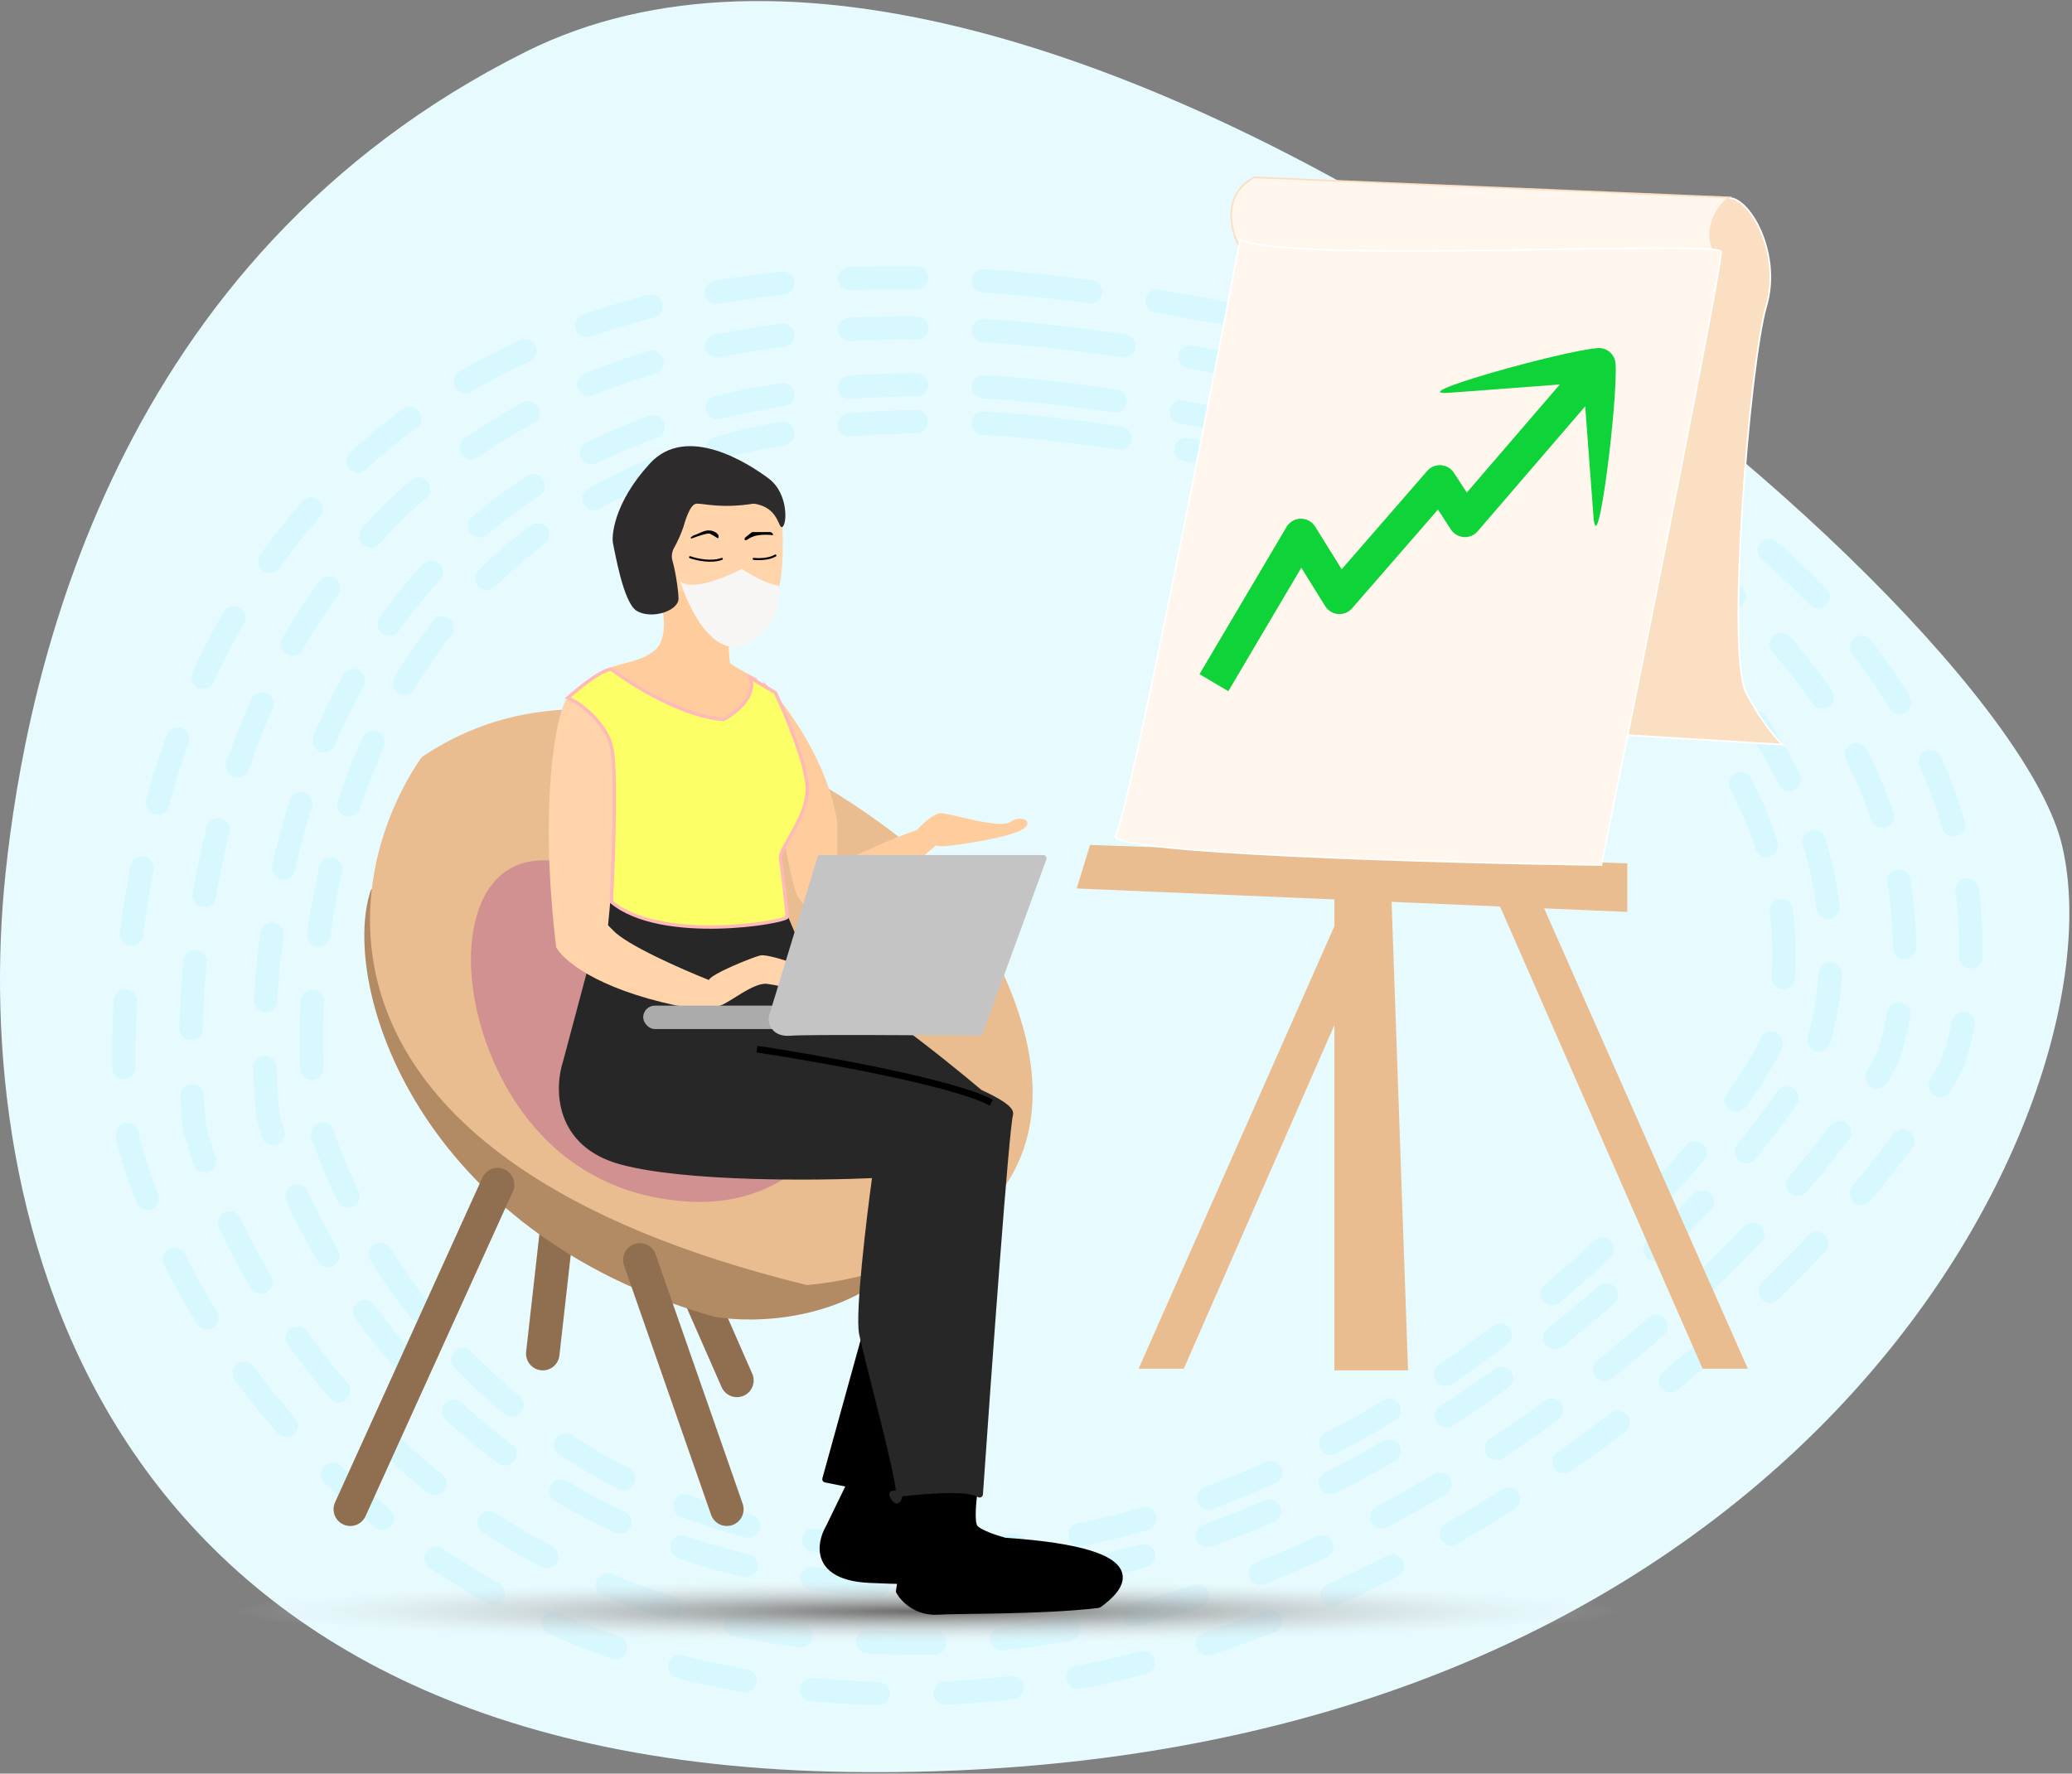 <svg width="619" height="530" viewBox="0 0 619 530" fill="none" xmlns="http://www.w3.org/2000/svg">
<rect x="0" y="0" width="619" height="530" fill="#808080" stroke="none"/>
<path d="M253.651 529.5C25.651 526.3 -8.848 361.001 1.651 261.001C7.905 201.437 33.8 77.1 157 15.5C311 -61.5 597.5 175.5 616 252.5C634.5 329.5 538.651 533.5 253.651 529.5Z" fill="#E7FBFF"/>
<path d="M313.678 85.694C70.877 58.494 28.844 244.027 38.178 340.194C52.511 395.527 119.077 506.194 270.677 506.194C422.277 506.194 555 372.834 583.5 317.5C607.333 244 556.478 112.894 313.678 85.694Z" stroke="#D8F8FF" stroke-width="7" stroke-linecap="round" stroke-linejoin="round" stroke-dasharray="20 20"/>
<path d="M313.722 100.501C88.434 75.242 49.432 247.538 58.093 336.843C71.392 388.229 133.157 491 273.823 491C414.489 491 537.638 367.155 564.083 315.769C586.197 247.513 539.009 125.76 313.722 100.501Z" stroke="#D8F8FF" stroke-width="7" stroke-linecap="round" stroke-linejoin="round" stroke-dasharray="20 20"/>
<path d="M313.66 117.285C107.733 94.211 72.083 251.601 79.999 333.18C92.155 380.12 148.613 474 277.19 474C405.767 474 518.333 360.869 542.505 313.929C562.719 251.578 519.586 140.359 313.66 117.285Z" stroke="#D8F8FF" stroke-width="7" stroke-linecap="round" stroke-linejoin="round" stroke-dasharray="20 20"/>
<path d="M313.62 128.145C120.014 106.485 86.497 254.23 93.939 330.81C105.368 374.873 158.448 463 279.332 463C400.217 463 506.048 356.802 528.774 312.739C547.779 254.209 507.227 149.805 313.62 128.145Z" stroke="#D8F8FF" stroke-width="7" stroke-linecap="round" stroke-linejoin="round" stroke-dasharray="20 20"/>
<ellipse cx="277" cy="481.5" rx="209" ry="9.5" fill="url(#paint0_radial_1619_1669)"/>
<path d="M166.651 364.5L162.151 404.5M220.151 412.5L207.651 384" stroke="#8F6F50" stroke-width="10" stroke-linecap="round" stroke-linejoin="round"/>
<path d="M213.652 392.5C125.652 367.7 102.651 294.5 111.651 266.5L269.152 376C251.952 394 224.985 394.5 213.652 392.5Z" fill="#B28A64" stroke="#B28A64" stroke-width="2" stroke-linejoin="round"/>
<path d="M241.151 383C89.977 345.905 101.585 263.962 126.441 227.309C126.582 227.101 126.763 226.925 126.971 226.785C182.527 189.579 254.207 236.054 283.151 264C342.351 350.8 279.818 379.5 241.151 383Z" fill="#EABD91" stroke="#EABD91" stroke-width="2" stroke-linejoin="round"/>
<path d="M202.838 357.847C247 362.201 259.34 319.369 259.99 297.408C260.434 291.285 212.277 273.502 174.461 260.38C144.207 249.883 140.25 277.933 142.053 293.27C143.913 312.981 158.675 353.493 202.838 357.847Z" fill="#D19191" stroke="#D19191" stroke-width="2" stroke-linejoin="round"/>
<path d="M233.652 157L231.152 149.5C223.818 148 208.852 145 207.652 145C206.152 145 200.152 154 199.152 155.5C198.152 157 195.152 161 201.152 176.5C207.152 192 218.652 191.5 222.152 191.5C223.652 191.5 228.652 187 229.652 185C230.652 183 233.152 177 233.652 169C234.052 162.6 233.818 158.334 233.652 157Z" fill="#FFD4AA"/>
<path d="M247.652 456.5L256.152 439H272.652L270.652 456.5C278.652 457.334 297.252 460.2 307.652 465C318.052 469.8 303.319 471.667 294.652 472C289.819 472.334 276.052 472.8 259.652 472C243.252 471.2 244.819 461.334 247.652 456.5Z" fill="black" stroke="black" stroke-width="2" stroke-linejoin="round"/>
<path d="M271.651 456.5V445H291.151C290.651 448.167 289.951 454.9 291.151 456.5C292.351 458.1 297.651 459.834 300.151 460.5C347.17 463.661 333.987 475.214 328.357 479.35C328.218 479.452 328.065 479.511 327.894 479.53C310.904 481.496 286.519 481.103 280.151 481.5C273.751 481.9 269.818 477.667 268.651 475.5L271.651 456.5Z" fill="black"/>
<path d="M246.651 442L259.651 395L280.151 412L261.651 445L246.651 442Z" fill="black"/>
<path d="M271.651 456.5V445H291.151C290.651 448.167 289.951 454.9 291.151 456.5C292.351 458.1 297.651 459.834 300.151 460.5C347.17 463.661 333.987 475.214 328.357 479.35C328.218 479.452 328.065 479.511 327.894 479.53C310.904 481.496 286.519 481.103 280.151 481.5C273.751 481.9 269.818 477.667 268.651 475.5L271.651 456.5Z" stroke="black" stroke-width="2" stroke-linejoin="round"/>
<path d="M246.651 442L259.651 395L280.151 412L261.651 445L246.651 442Z" stroke="black" stroke-width="2" stroke-linejoin="round"/>
<path d="M169.151 317.5L183.151 265L234.151 273.5L241.151 290C253.951 295.2 280.818 316.529 292.651 326.543C298.562 329.268 302.082 331.566 301.651 333C300.451 337 295.151 410.334 292.651 446.5C289.721 444.303 276.507 445.291 268.669 446.241C268.666 446.339 268.661 446.425 268.651 446.5C268.251 449.7 267.151 447.834 266.651 446.5C267.27 446.416 267.946 446.329 268.669 446.241C268.779 441.141 259.123 405.86 257.651 398.5C256.451 392.5 259.818 364.334 261.651 351C244.318 351.834 204.851 352.2 185.651 347C166.451 341.8 166.651 325.167 169.151 317.5Z" fill="#272727"/>
<path d="M234.151 306.624C232.083 306.05 230.076 305.507 228.151 305C205.351 299 217.651 302.5 226.651 305L234.151 306.624ZM234.151 306.624C253.927 312.109 279.347 320.408 292.651 326.543M292.651 326.543C298.562 329.268 302.082 331.566 301.651 333C300.451 337 295.151 410.334 292.651 446.5C289.451 444.1 273.985 445.5 266.651 446.5C267.151 447.834 268.251 449.7 268.651 446.5C269.151 442.5 259.151 406 257.651 398.5C256.451 392.5 259.818 364.334 261.651 351C244.318 351.834 204.851 352.2 185.651 347C166.451 341.8 166.651 325.167 169.151 317.5L183.151 265L234.151 273.5L241.151 290C253.951 295.2 280.818 316.529 292.651 326.543Z" stroke="#272727" stroke-width="2" stroke-linejoin="round"/>
<path d="M226.151 313.5C244.818 316.315 284.951 323.456 296.151 329.5" stroke="black" stroke-width="2" stroke-linejoin="round"/>
<path d="M196.152 194.5C200.152 190.9 198.818 182.334 197.652 178.5L206.652 176.5C210.652 180.334 218.452 188.4 217.652 190C216.852 191.6 217.318 196.334 217.652 198.5C221.252 200.9 224.485 202.5 225.652 203C227.318 206.5 230.452 213.8 229.652 215C228.652 216.5 209.652 222 208.152 221C206.652 220 176.152 204.5 179.652 201.5C183.152 198.5 191.152 199 196.152 194.5Z" fill="#FFCD9D" stroke="#FFCD9D"/>
<path d="M166.151 283C161.151 241.5 165.651 214 169.651 208C173.151 208.5 180.751 211.8 183.151 221C185.551 230.2 183.151 261.834 181.651 276.5L183.151 278C187.099 282.343 203.712 289.641 211.835 292.875C211.745 292.659 212.179 292.128 214.151 291C217.651 289 225.151 286 227.151 285.5C229.151 285 241.151 288.5 247.151 293C251.951 296.6 243.151 296.5 238.151 296C236.484 295.5 232.351 294.4 229.151 294C225.151 293.5 218.151 299.5 215.151 300.5C212.751 301.3 205.484 300.834 202.151 300.5C177.751 295.3 167.984 286.667 166.151 283Z" fill="#FFD4AA"/>
<path d="M221.651 170C208.851 176.4 203.985 175 203.151 173.5C205.651 181.667 213.051 196.9 222.651 192.5C232.251 188.1 233.318 179 232.651 175C229.051 174.6 223.818 171.5 221.651 170Z" fill="#F8F5F5"/>
<path d="M206.151 166.5C207.985 167.167 212.451 168.2 215.651 167M225.151 167C226.485 167.167 229.651 167.2 231.651 166" stroke="black" stroke-width="0.6" stroke-linecap="round"/>
<path d="M224.597 159.044L222.597 160.644C222.449 160.762 222.394 161.251 222.532 161.381C222.659 161.5 222.912 161.493 223.651 161C224.089 160.709 225.05 160.192 226.151 160C227.775 159.718 229.704 159.762 230.706 159.911C230.878 159.937 231.018 159.753 230.919 159.61C230.71 159.308 230.423 159 230.151 159H224.72C224.675 159 224.632 159.016 224.597 159.044Z" fill="black"/>
<path d="M211.651 158.5C213.266 158.501 214.276 159.3 214.63 159.959C214.644 159.986 214.651 160.017 214.651 160.048V160.627C214.651 160.787 214.473 160.883 214.339 160.796C213.753 160.416 212.815 159.832 212.151 159.501C211.518 159.184 208.754 160.1 206.637 160.909C206.417 160.993 206.243 160.682 206.431 160.541L207.119 160.025C207.14 160.009 207.164 159.997 207.19 159.991C208.517 159.645 210.166 158.5 211.651 158.5Z" fill="black"/>
<path d="M204.151 157.501C203.475 159.529 202.341 162.015 201.369 163.722C200.73 164.843 200.531 166.287 200.888 167.528C202.052 171.574 202.925 178.541 202.651 179.501C201.651 183.001 194.151 185.001 190.151 182.501C186.151 180.001 183.651 164.501 183.151 162.501C182.651 160.501 183.151 150.501 194.151 138.501C205.151 126.501 223.651 138.501 229.651 143.001C235.651 147.501 235.151 157.001 233.651 157.501C232.451 157.901 232.651 151.501 225.151 150.501C215.651 152.001 210.651 150.501 208.151 150.501C205.997 150.501 204.468 156.549 204.151 157.501Z" fill="#2D2B2B"/>
<path d="M398.651 409.5V224.5H414.151L420.651 409.5H398.651Z" fill="#EABD91"/>
<path d="M486.151 258L325.651 252.5L321.651 265.5L486.151 272.5V258Z" fill="#EABD91"/>
<path d="M522.151 409L416.651 170.5H404.151L508.651 409H522.151Z" fill="#EABD91"/>
<path d="M340.151 409L445.651 170.5H458.151L353.651 409H340.151Z" fill="#EABD91"/>
<path d="M515.151 59.5C510.351 61.9 509.818 70.5 510.151 74.5L441.651 217L532.651 222.5C530.985 221.167 526.451 216.2 521.651 207C515.651 195.5 522.651 108.5 527.651 91.5C532.651 74.5 521.151 56.5 515.151 59.5Z" fill="#FBDFC3" stroke="white" stroke-width="0.5" stroke-linecap="round"/>
<path d="M374.651 53.001C364.251 58.6 367.985 70.334 371.151 75.501H512.151C508.551 67.501 513.651 61.167 516.651 59.001L374.651 53.001Z" fill="#FFF6ED" stroke="#FBDFC3" stroke-width="0.5" stroke-linecap="round"/>
<path d="M228.651 205C234.485 211 246.851 227.6 249.651 246V259C255.151 256.334 267.751 250.5 274.151 248.5C275.651 246.834 279.151 243.5 281.151 243.5C283.651 243.5 299.151 248.5 302.151 246C305.151 243.5 313.151 247 294.651 250.5C281.828 252.927 279.339 252.525 279.771 251.832C270.471 259.934 252.019 275.5 249.651 275.5C246.651 275.5 240.651 271 238.651 267.5C237.051 264.7 233.318 243.667 231.651 233.5L228.651 205Z" fill="#FFCD9D" stroke="#FFCD9D"/>
<rect x="192.151" y="300.5" width="49" height="7" rx="3.5" fill="#ABABAB"/>
<path d="M333.25 249.56C336.898 244.196 359.598 128.619 370.492 71.501C384.172 78.951 513.38 71.501 514.14 75.226C514.748 78.206 490.579 198.651 478.418 258.5C428.508 257.755 329.601 254.924 333.25 249.56Z" fill="#FFF6ED" stroke="white" stroke-width="0.5" stroke-linecap="round"/>
<path d="M230.652 304L245.152 256.5H311.652L292.652 308.5C275.818 308.334 240.952 308.1 236.152 308.5C231.352 308.9 230.485 305.667 230.652 304Z" fill="#C4C4C4" stroke="#C4C4C4" stroke-width="2" stroke-linejoin="round"/>
<path d="M216.151 215C204.151 214.2 188.818 204.667 182.651 200C179.851 200 172.818 205.667 169.651 208.5C174.485 210.667 181.051 216.6 182.651 223C184.251 229.4 183.318 255.167 182.651 269.5C197.651 282 235.151 275.5 235.151 274C235.151 272.5 233.651 259.5 233.151 256.5C232.651 253.5 241.651 244 241.151 235C240.751 227.8 234.651 213.334 231.651 207L224.151 202.5C226.151 208.1 219.651 213.167 216.151 215Z" fill="#FCFF66" stroke="#FFB9B9"/>
<path fill-rule="evenodd" clip-rule="evenodd" d="M477.277 104.014C480.03 103.807 482.43 105.872 482.637 108.626C483.416 118.988 477.193 169.633 476.037 154.248L473.57 121.412L441.442 158.761C440.416 159.953 438.89 160.593 437.32 160.489C435.751 160.385 434.322 159.549 433.463 158.232L429.58 152.277L403.924 181.781C402.883 182.979 401.335 183.611 399.753 183.484C398.171 183.358 396.743 182.488 395.905 181.14L388.76 169.645L366.956 206.544L358.347 201.457L384.347 157.457C385.236 155.951 386.847 155.02 388.595 155.001C390.343 154.981 391.975 155.876 392.898 157.361L400.822 170.109L426.378 140.719C427.407 139.536 428.931 138.904 430.496 139.012C432.06 139.12 433.483 139.956 434.339 141.269L438.202 147.192L465.989 114.891L433.152 117.358C417.767 118.514 466.914 104.793 477.277 104.014Z" fill="#0ED339"/>
<path d="M148.651 354L104.651 451M191.151 376.5L217.151 451" stroke="#8F6F50" stroke-width="10" stroke-linecap="round" stroke-linejoin="round"/>
<defs>
<radialGradient id="paint0_radial_1619_1669" cx="0" cy="0" r="1" gradientUnits="userSpaceOnUse" gradientTransform="translate(277 481.5) rotate(90) scale(9.5 209)">
<stop stop-color="#696666"/>
<stop offset="1" stop-color="#E4E4E4" stop-opacity="0"/>
</radialGradient>
</defs>
</svg>

